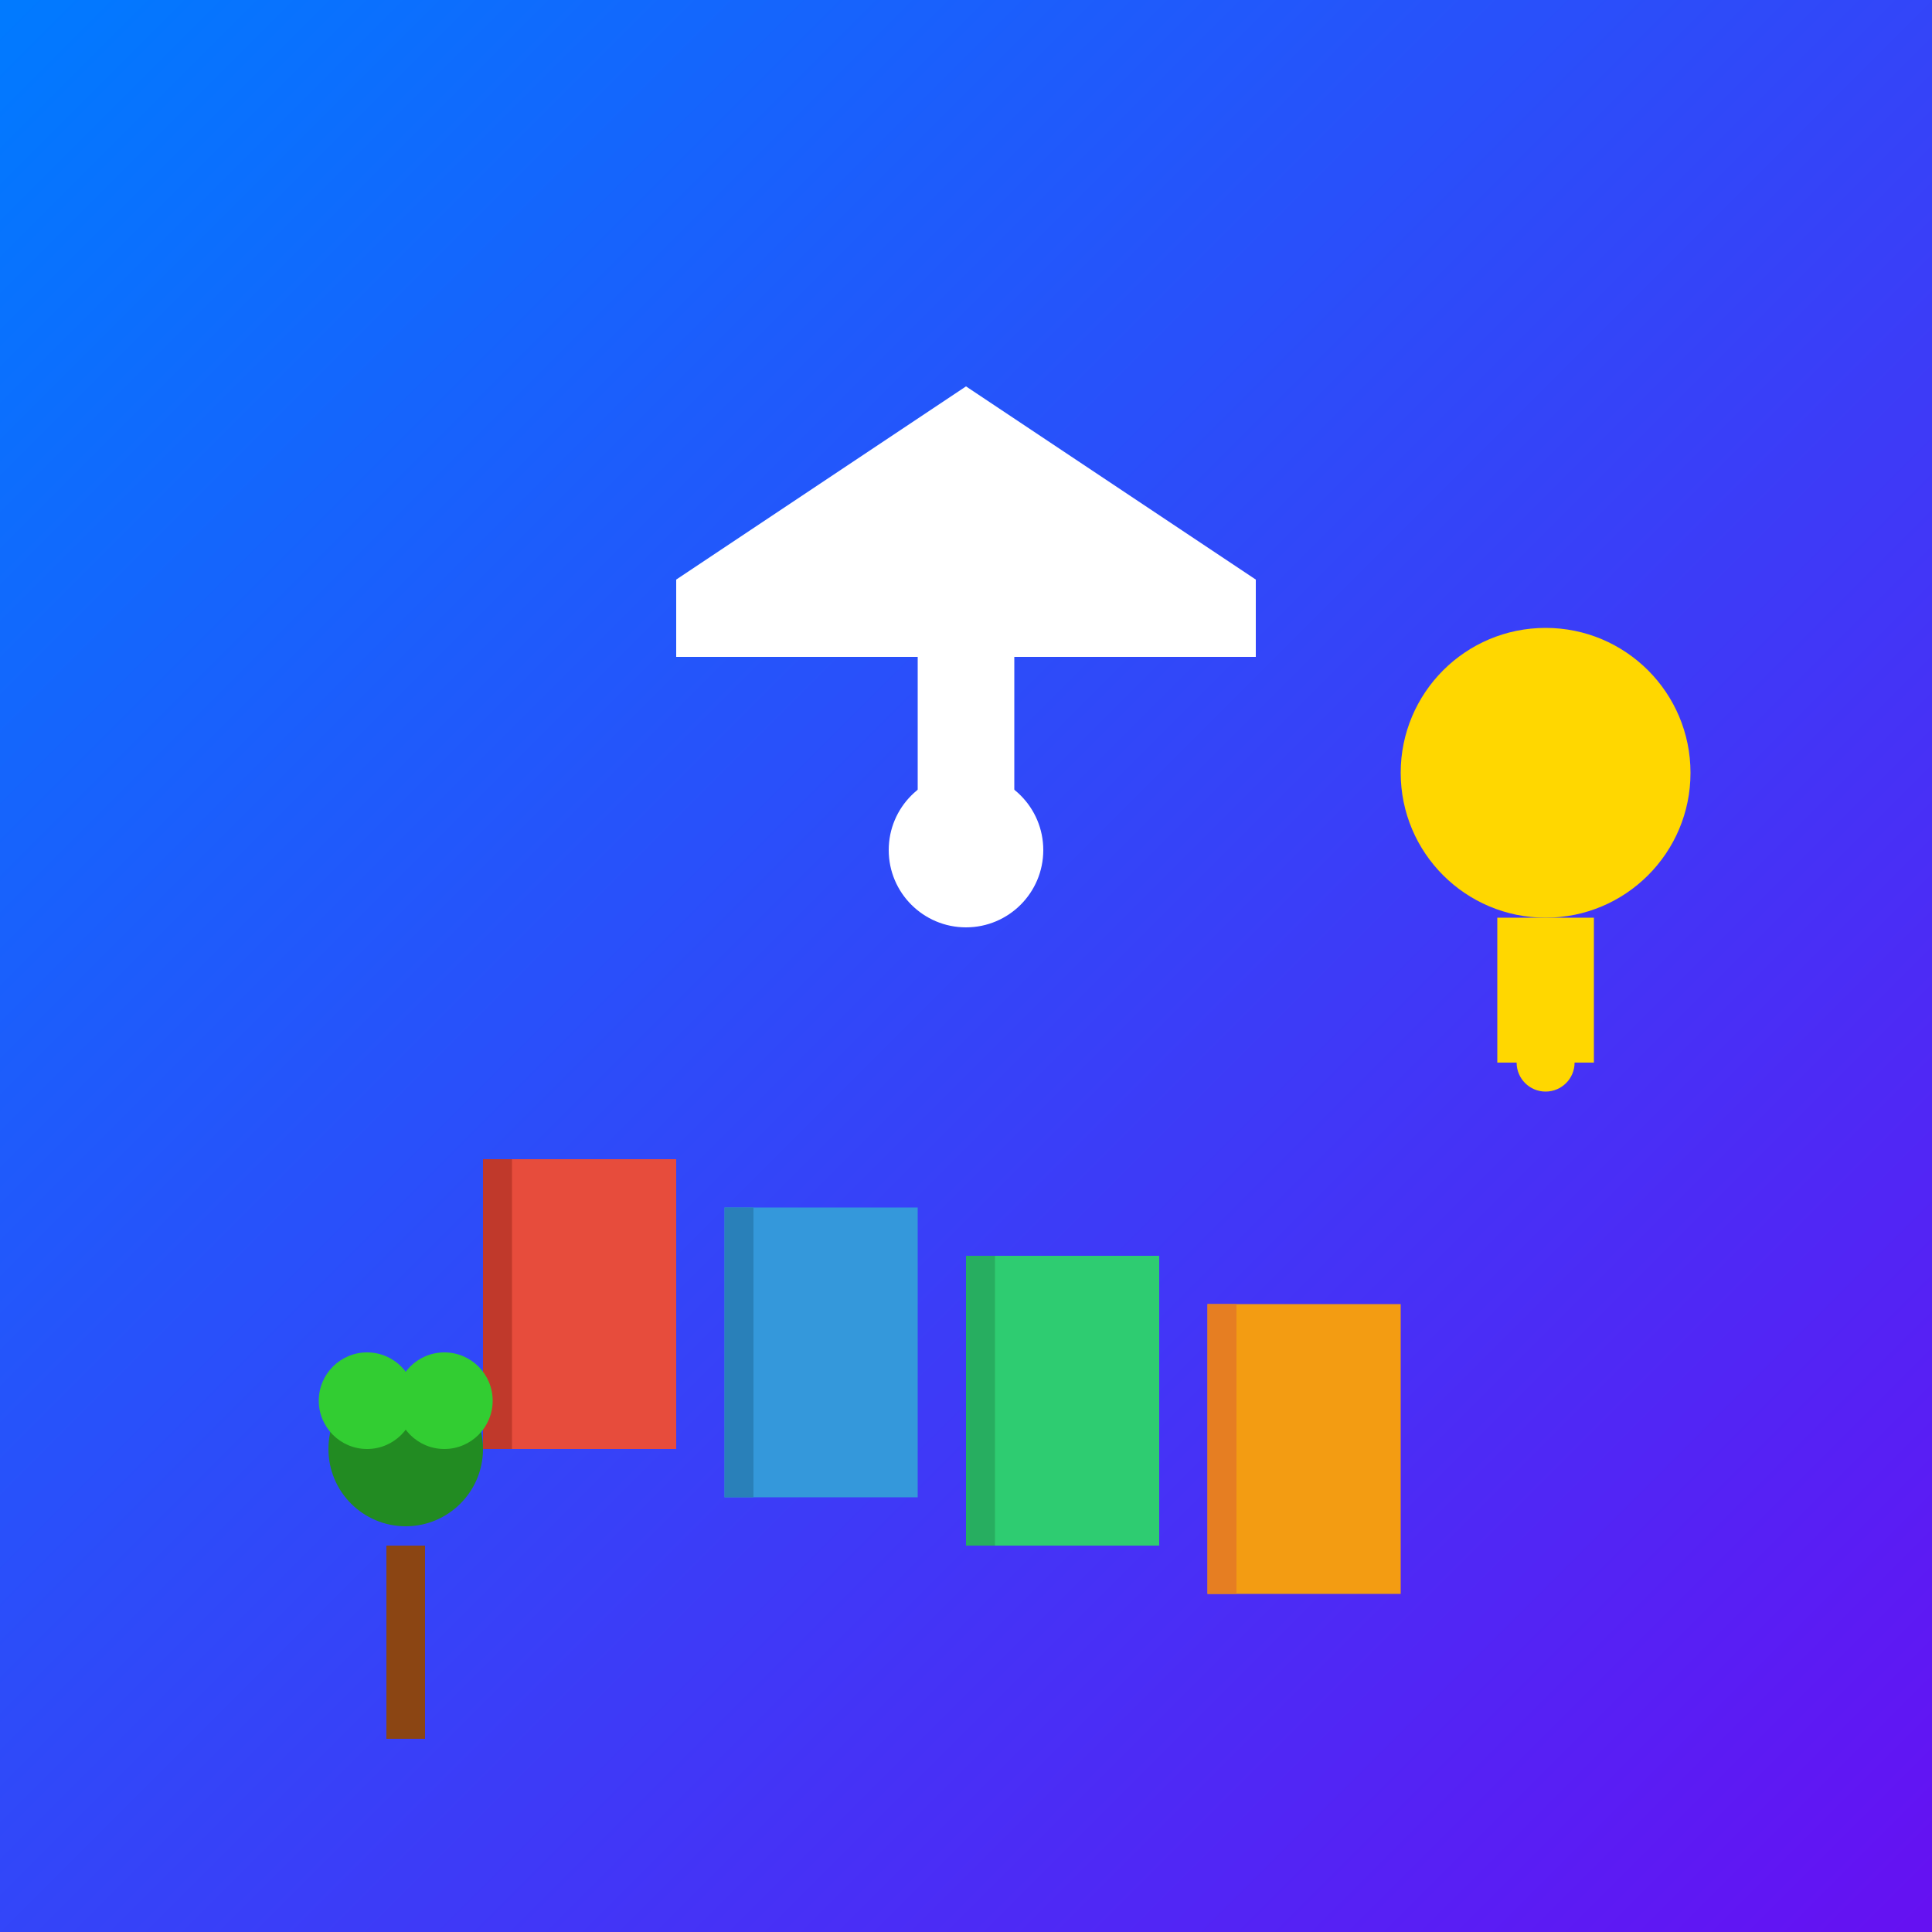 <svg xmlns="http://www.w3.org/2000/svg" viewBox="0 0 200 200" width="200" height="200">
  <rect x="0" y="0" width="200" height="200" fill="#333333" stroke="none"/>
  <defs>
    <linearGradient id="educationGradient" x1="0%" y1="0%" x2="100%" y2="100%">
      <stop offset="0%" style="stop-color:#007bff;stop-opacity:1" />
      <stop offset="100%" style="stop-color:#6610f2;stop-opacity:1" />
    </linearGradient>
  </defs>
  
  <!-- Background -->
  <rect width="200" height="200" fill="url(#educationGradient)"/>
  
  <!-- Books -->
  <rect x="50" y="120" width="20" height="30" fill="#e74c3c"/>
  <rect x="75" y="125" width="20" height="30" fill="#3498db"/>
  <rect x="100" y="130" width="20" height="30" fill="#2ecc71"/>
  <rect x="125" y="135" width="20" height="30" fill="#f39c12"/>
  
  <!-- Book spines -->
  <rect x="50" y="120" width="3" height="30" fill="#c0392b"/>
  <rect x="75" y="125" width="3" height="30" fill="#2980b9"/>
  <rect x="100" y="130" width="3" height="30" fill="#27ae60"/>
  <rect x="125" y="135" width="3" height="30" fill="#e67e22"/>
  
  <!-- Graduation cap -->
  <rect x="70" y="60" width="60" height="8" fill="#ffffff"/>
  <polygon points="70,60 100,40 130,60" fill="#ffffff"/>
  <rect x="95" y="68" width="10" height="20" fill="#ffffff"/>
  <circle cx="100" cy="88" r="8" fill="#ffffff"/>
  
  <!-- Lightbulb -->
  <circle cx="160" cy="80" r="15" fill="#FFD700"/>
  <rect x="155" y="95" width="10" height="15" fill="#FFD700"/>
  <circle cx="160" cy="110" r="3" fill="#FFD700"/>
  
  <!-- Plant -->
  <rect x="40" y="160" width="4" height="20" fill="#8B4513"/>
  <circle cx="42" cy="150" r="8" fill="#228B22"/>
  <circle cx="38" cy="145" r="5" fill="#32CD32"/>
  <circle cx="46" cy="145" r="5" fill="#32CD32"/>
</svg> 